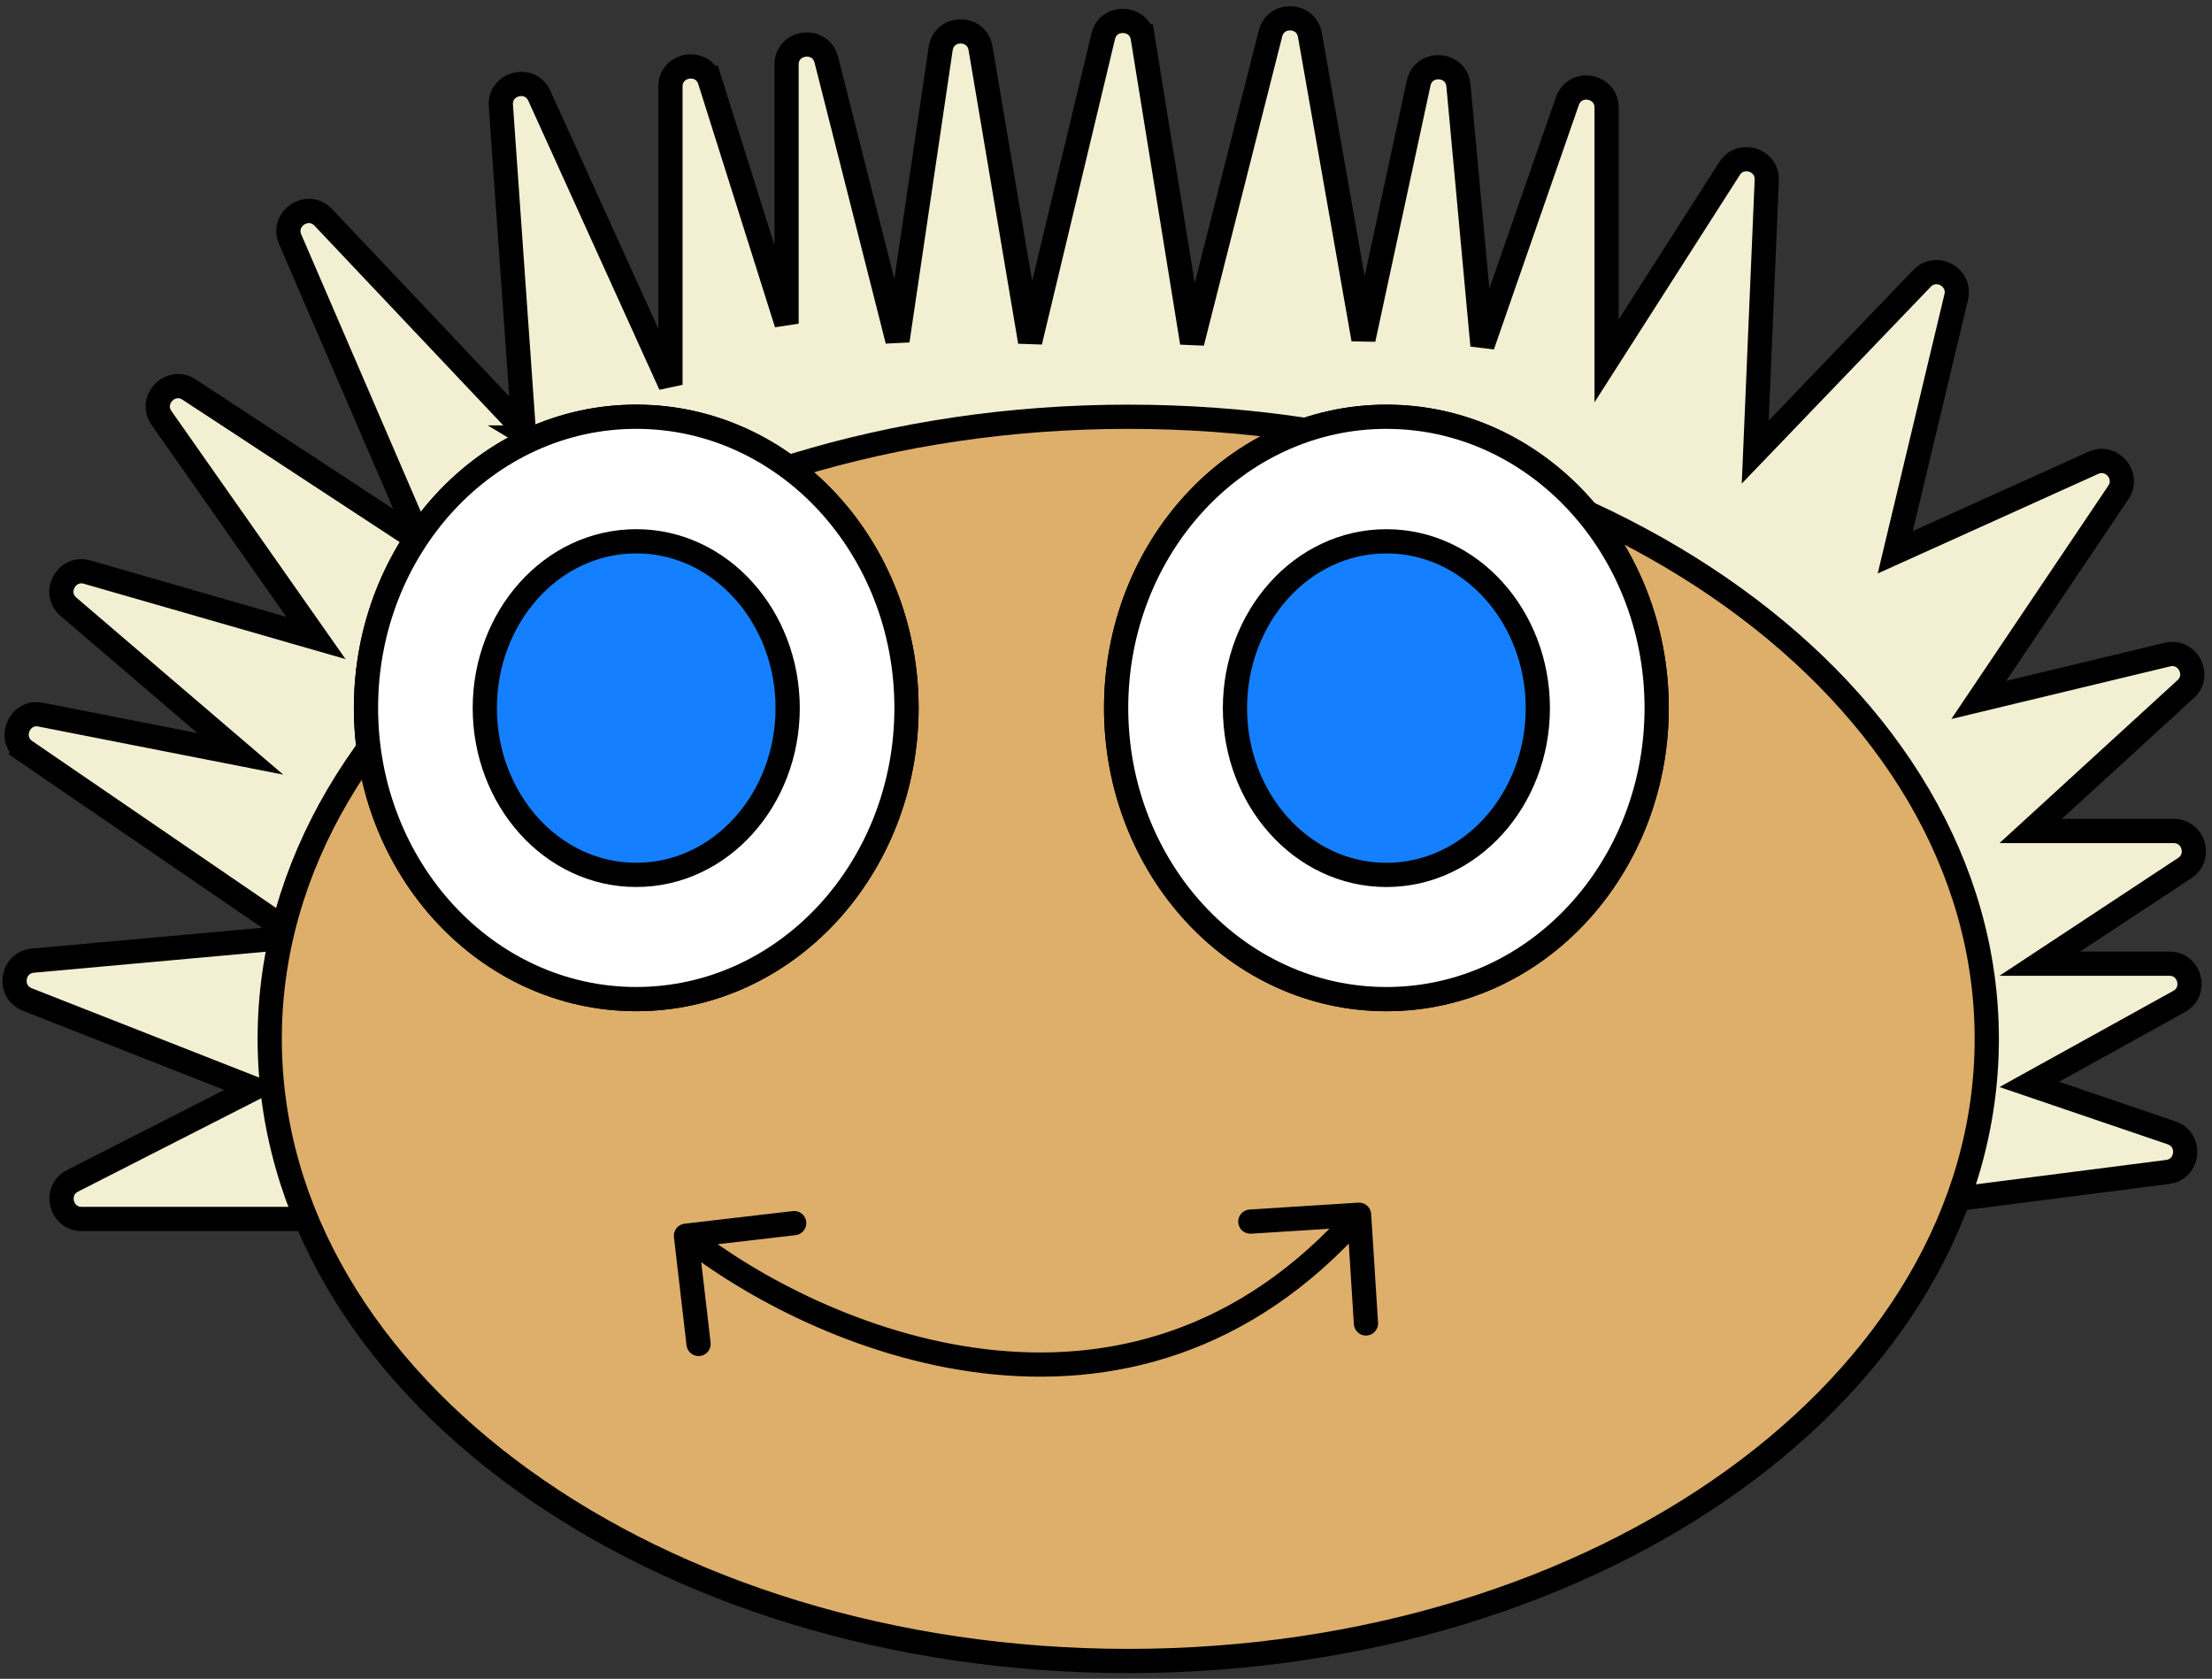 <svg width="274" height="208" viewBox="0 0 274 208" fill="none" xmlns="http://www.w3.org/2000/svg">
<rect x="0" y="0" width="274" height="208" fill="#333333" stroke="none"/>
<path d="M3.158 93.059L3.992 91.841L3.158 93.059L36.757 116.064L4.075 119.019C1.449 119.256 0.931 122.871 3.385 123.836L31.432 134.857L8.991 146.299C6.65 147.493 7.499 151.026 10.127 151.026H41.046H223.01H223.106L223.201 151.014L268.5 145.2C271.127 144.863 271.495 141.208 268.988 140.354L251.367 134.352L269.924 124.081C272.183 122.831 271.295 119.394 268.713 119.394H252.673L270.631 107.543C272.7 106.177 271.733 102.956 269.254 102.956H251.537L270.74 85.378C272.645 83.635 270.978 80.5 268.468 81.103L245.107 86.721L262.396 61.019C263.801 58.93 261.586 56.309 259.292 57.345L234.761 68.426L242.316 36.804C242.909 34.325 239.846 32.653 238.081 34.492L217.419 56.014L218.848 22.33C218.956 19.778 215.619 18.726 214.244 20.878L199.01 44.71V13.35C199.01 10.532 195.073 9.868 194.148 12.53L183.632 42.804L180.659 10.6C180.396 7.75 176.328 7.506 175.726 10.303L168.891 42.03L162.258 4.334C161.791 1.681 158.035 1.542 157.373 4.154L147.667 42.457L141.553 4.688L140.072 4.928L141.553 4.688C141.116 1.992 137.289 1.849 136.654 4.506L127.6 42.338L121.458 5.977C120.984 3.17 116.936 3.211 116.52 6.028L111.172 42.206L102.354 7.404C101.631 4.55 97.43 5.074 97.43 8.018V40.1L87.931 9.984L86.501 10.436L87.931 9.984C87.071 7.258 83.047 7.877 83.047 10.736V47.674L66.812 11.874C65.661 9.335 61.846 10.301 62.042 13.082L64.864 53.187L40.055 26.939C38.135 24.907 34.836 27.079 35.943 29.646L52.073 67.056L23.432 48.27C21.128 46.759 18.431 49.541 20.014 51.797L39.131 79.039L10.805 70.884C8.223 70.141 6.446 73.439 8.488 75.186L29.769 93.4L5.052 88.543C2.386 88.02 0.916 91.525 3.158 93.059ZM64.963 54.582C64.963 54.581 64.963 54.581 64.963 54.581L64.963 54.582ZM65.823 54.202C65.824 54.202 65.824 54.203 65.825 54.203L65.823 54.202ZM31.636 93.767L31.636 93.767L31.636 93.767Z" fill="#F3EFD2" stroke="black" stroke-width="3"/>
<path d="M139.755 205.789C168.987 205.789 195.514 197.25 214.77 183.369C234.024 169.49 246.101 150.185 246.101 128.711C246.101 107.237 234.024 87.932 214.77 74.053C195.514 60.172 168.987 51.633 139.755 51.633C110.523 51.633 83.996 60.172 64.74 74.053C45.486 87.932 33.409 107.237 33.409 128.711C33.409 150.185 45.486 169.49 64.74 183.369C83.996 197.25 110.523 205.789 139.755 205.789Z" fill="#DDAF6B" stroke="black" stroke-width="3"/>
<path d="M78.811 123.783C97.408 123.783 112.288 107.519 112.288 87.707C112.288 67.895 97.408 51.631 78.811 51.631C60.214 51.631 45.334 67.895 45.334 87.707C45.334 107.519 60.214 123.783 78.811 123.783Z" fill="white" stroke="black" stroke-width="3"/>
<path d="M78.811 123.783C97.408 123.783 112.288 107.519 112.288 87.707C112.288 67.895 97.408 51.631 78.811 51.631C60.214 51.631 45.334 67.895 45.334 87.707C45.334 107.519 60.214 123.783 78.811 123.783Z" fill="white" stroke="black" stroke-width="3"/>
<path d="M78.811 108.395C89.314 108.395 97.569 98.991 97.569 87.729C97.569 76.467 89.314 67.063 78.811 67.063C68.307 67.063 60.053 76.467 60.053 87.729C60.053 98.991 68.307 108.395 78.811 108.395Z" fill="#1480FF" stroke="black" stroke-width="3"/>
<path d="M171.732 123.786C190.329 123.786 205.21 107.522 205.21 87.71C205.21 67.898 190.329 51.634 171.732 51.634C153.135 51.634 138.255 67.898 138.255 87.71C138.255 107.522 153.135 123.786 171.732 123.786Z" fill="white" stroke="black" stroke-width="3"/>
<path d="M171.732 123.786C190.329 123.786 205.21 107.522 205.21 87.71C205.21 67.898 190.329 51.634 171.732 51.634C153.135 51.634 138.255 67.898 138.255 87.71C138.255 107.522 153.135 123.786 171.732 123.786Z" fill="white" stroke="black" stroke-width="3"/>
<path d="M171.732 108.398C182.236 108.398 190.49 98.994 190.49 87.732C190.49 76.47 182.236 67.066 171.732 67.066C161.228 67.066 152.974 76.47 152.974 87.732C152.974 98.994 161.228 108.398 171.732 108.398Z" fill="#1480FF" stroke="black" stroke-width="3"/>
<path d="M84.797 151.611C83.974 151.707 83.385 152.452 83.481 153.275L85.042 166.684C85.138 167.507 85.883 168.096 86.706 168C87.529 167.904 88.118 167.16 88.022 166.337L86.634 154.417L98.554 153.029C99.376 152.934 99.966 152.189 99.87 151.366C99.774 150.543 99.029 149.954 98.207 150.049L84.797 151.611ZM169.845 150.404C169.793 149.577 169.08 148.949 168.253 149.002L154.78 149.855C153.953 149.908 153.326 150.62 153.378 151.447C153.43 152.274 154.143 152.902 154.97 152.849L166.946 152.091L167.704 164.067C167.757 164.893 168.47 165.521 169.296 165.469C170.123 165.416 170.751 164.704 170.698 163.877L169.845 150.404ZM84.04 154.277C92.166 160.708 106.144 168.285 121.775 170.14C137.487 172.005 154.863 168.077 169.474 151.49L167.222 149.507C153.354 165.251 137.005 168.927 122.129 167.161C107.173 165.386 93.702 158.098 85.902 151.925L84.04 154.277Z" fill="black"/>
</svg>
